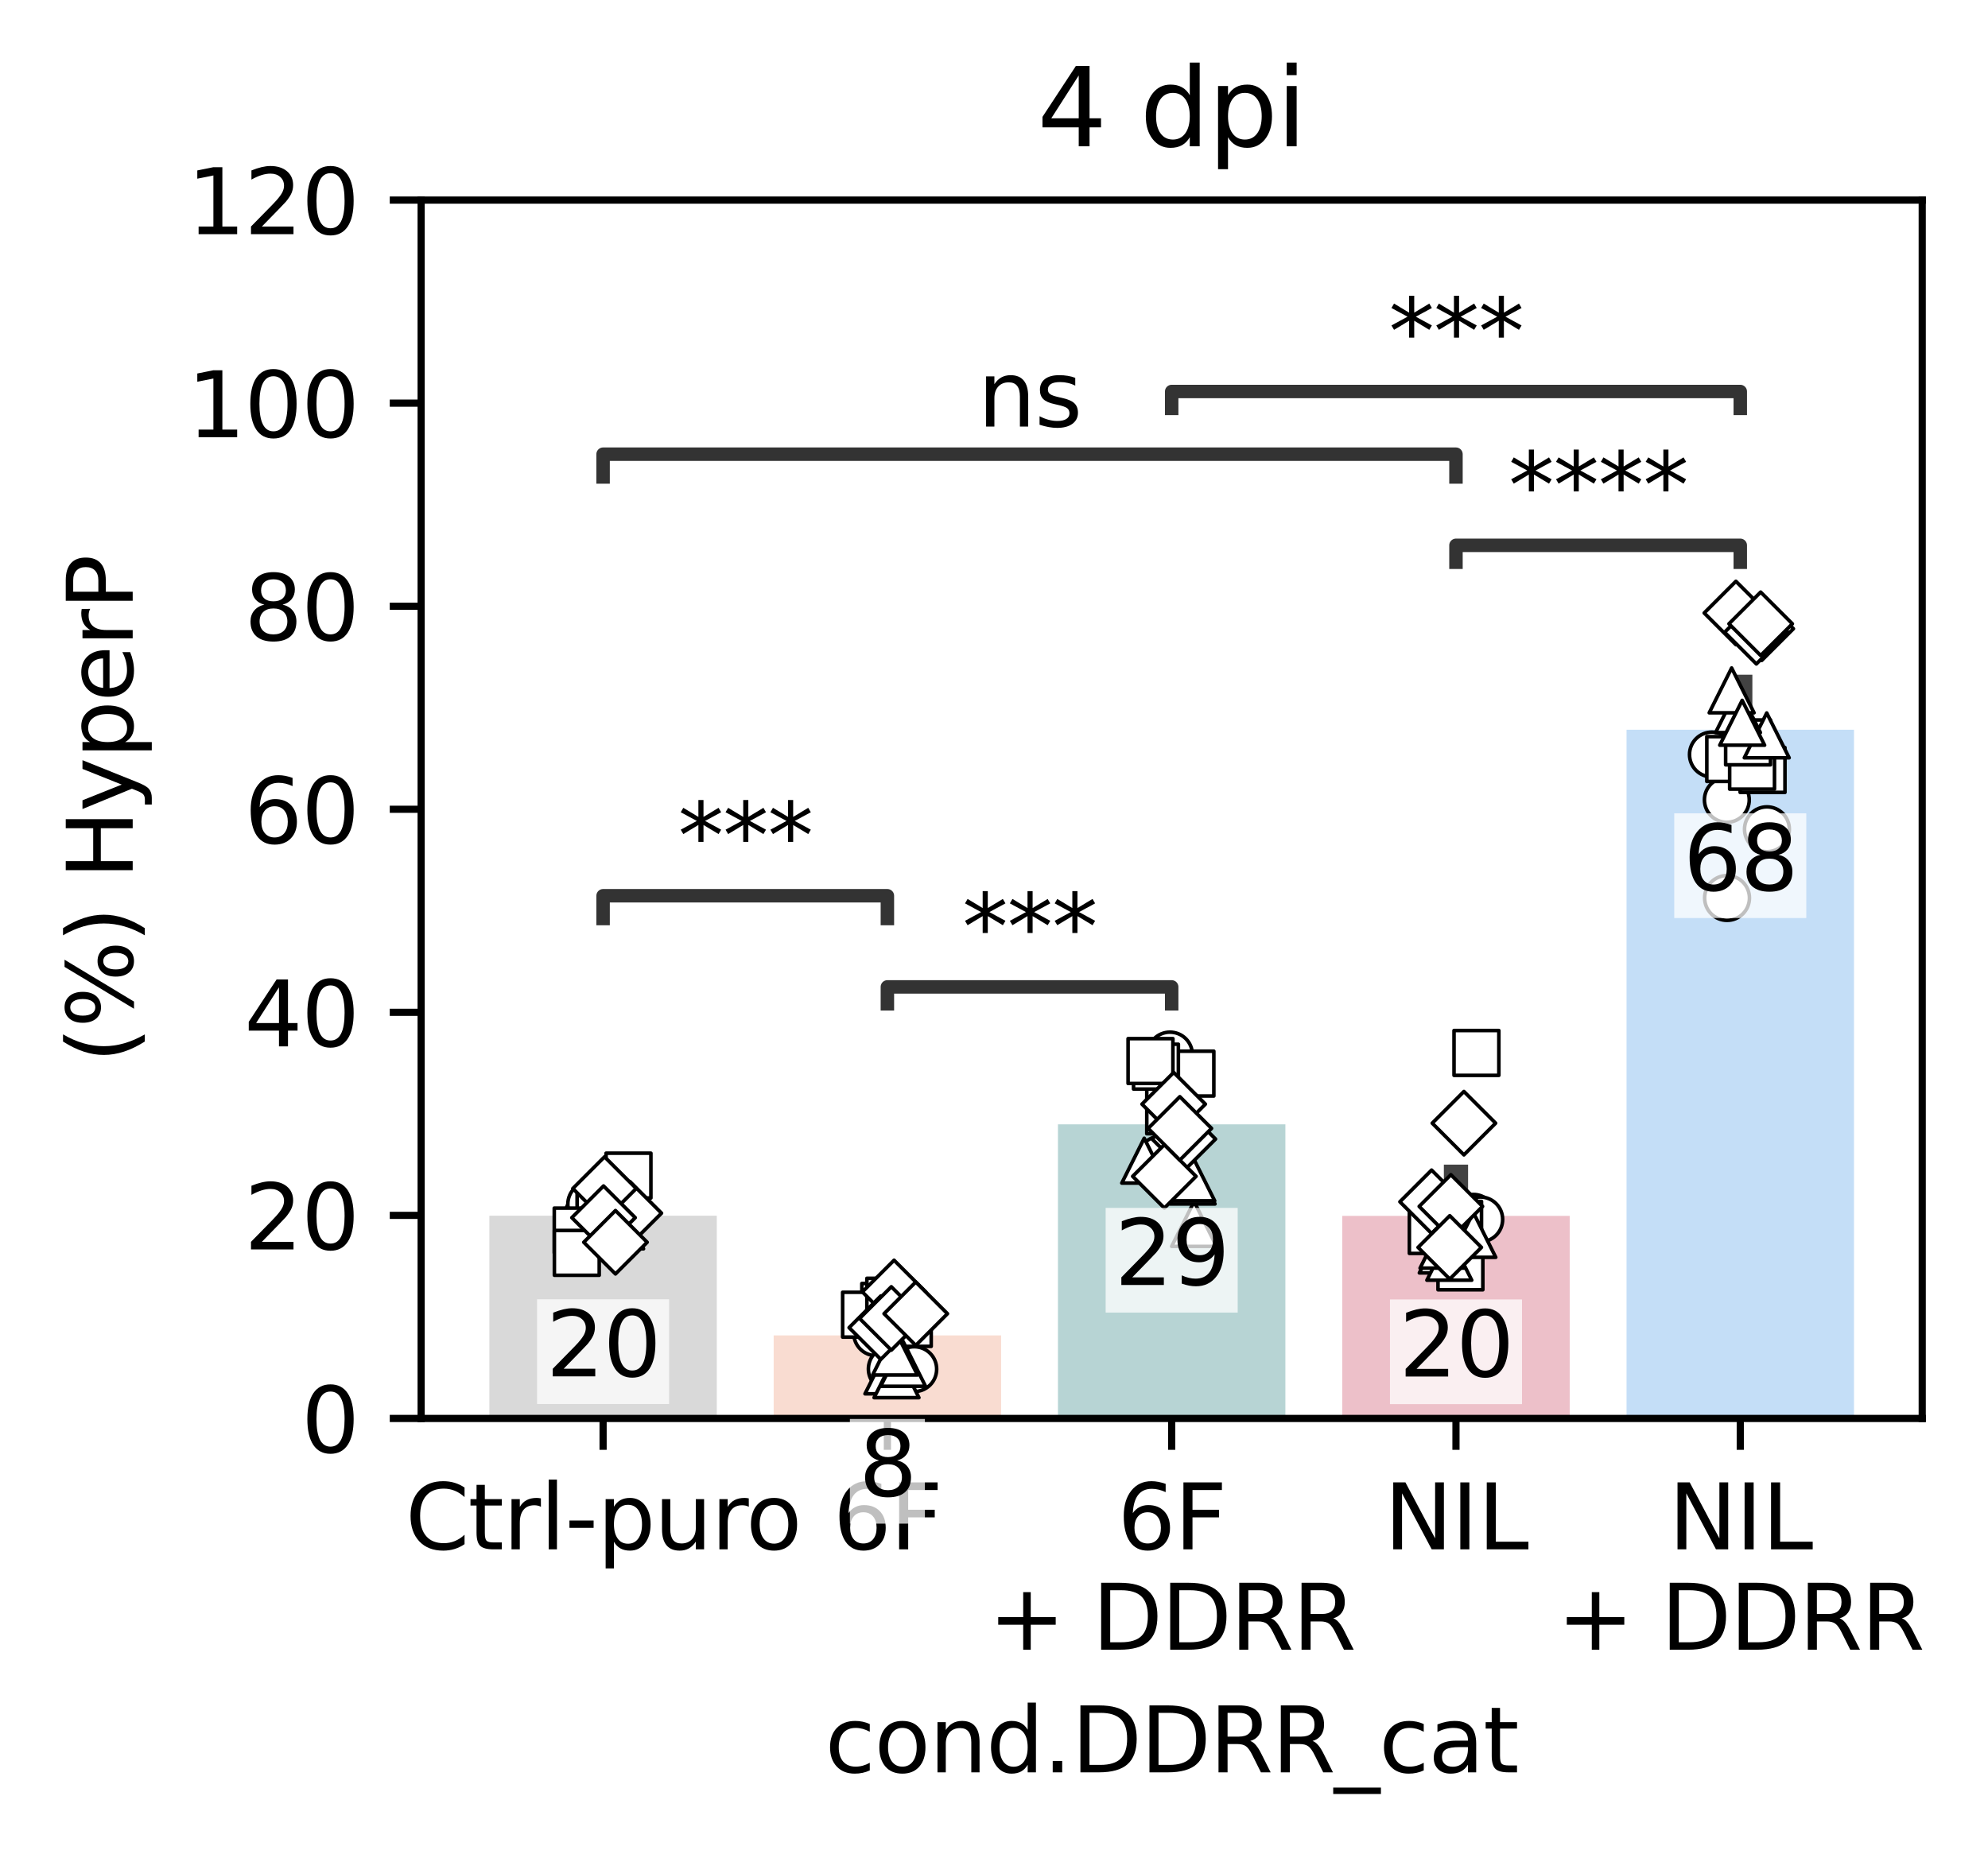 <?xml version="1.0" encoding="utf-8" standalone="no"?>
<!DOCTYPE svg PUBLIC "-//W3C//DTD SVG 1.1//EN"
  "http://www.w3.org/Graphics/SVG/1.1/DTD/svg11.dtd">
<svg xmlns:xlink="http://www.w3.org/1999/xlink" width="221.702pt" height="207.25pt" viewBox="0 0 221.702 207.25" xmlns="http://www.w3.org/2000/svg" version="1.1">
 <defs>
  <style type="text/css">*{stroke-linejoin: round; stroke-linecap: butt}</style>
 </defs>
 <g id="figure_1">
  <g id="patch_1">
   <path d="M 0 207.25 
L 221.702 207.25 
L 221.702 0 
L 0 0 
L 0 207.25 
z
" style="fill: none"/>
  </g>
  <g id="axes_1">
   <g id="patch_2">
    <path d="M 46.966 158.218 
L 214.366 158.218 
L 214.366 22.318 
L 46.966 22.318 
z
" style="fill: #ffffff"/>
   </g>
   <g id="patch_3">
    <path d="M 54.575 158.218 
L 79.938 158.218 
L 79.938 135.604 
L 54.575 135.604 
z
" clip-path="url(#p696ce27251)" style="fill: #808080; opacity: 0.3"/>
   </g>
   <g id="patch_4">
    <path d="M 86.279 158.218 
L 111.643 158.218 
L 111.643 148.953 
L 86.279 148.953 
z
" clip-path="url(#p696ce27251)" style="fill: #e98966; opacity: 0.3"/>
   </g>
   <g id="patch_5">
    <path d="M 117.984 158.218 
L 143.347 158.218 
L 143.347 125.41 
L 117.984 125.41 
z
" clip-path="url(#p696ce27251)" style="fill: #107070; opacity: 0.3"/>
   </g>
   <g id="patch_6">
    <path d="M 149.688 158.218 
L 175.052 158.218 
L 175.052 135.621 
L 149.688 135.621 
z
" clip-path="url(#p696ce27251)" style="fill: #c32d4b; opacity: 0.3"/>
   </g>
   <g id="patch_7">
    <path d="M 181.393 158.218 
L 206.757 158.218 
L 206.757 81.4 
L 181.393 81.4 
z
" clip-path="url(#p696ce27251)" style="fill: #3a90e3; opacity: 0.3"/>
   </g>
   <g id="matplotlib.axis_1">
    <g id="xtick_1">
     <g id="line2d_1">
      <defs>
       <path id="m5fccdc8f4f" d="M 0 0 
L 0 3.5 
" style="stroke: #000000; stroke-width: 0.8"/>
      </defs>
      <g>
       <use xlink:href="#m5fccdc8f4f" x="67.257" y="158.218" style="stroke: #000000; stroke-width: 0.8"/>
      </g>
     </g>
     <g id="text_1">
      <!-- Ctrl-puro -->
      <g transform="translate(45.211 172.817)scale(0.1 -0.1)">
       <defs>
        <path id="DejaVuSans-43" d="M 4122 4306 
L 4122 3641 
Q 3803 3938 3442 4084 
Q 3081 4231 2675 4231 
Q 1875 4231 1450 3742 
Q 1025 3253 1025 2328 
Q 1025 1406 1450 917 
Q 1875 428 2675 428 
Q 3081 428 3442 575 
Q 3803 722 4122 1019 
L 4122 359 
Q 3791 134 3420 21 
Q 3050 -91 2638 -91 
Q 1578 -91 968 557 
Q 359 1206 359 2328 
Q 359 3453 968 4101 
Q 1578 4750 2638 4750 
Q 3056 4750 3426 4639 
Q 3797 4528 4122 4306 
z
" transform="scale(0.016)"/>
        <path id="DejaVuSans-74" d="M 1172 4494 
L 1172 3500 
L 2356 3500 
L 2356 3053 
L 1172 3053 
L 1172 1153 
Q 1172 725 1289 603 
Q 1406 481 1766 481 
L 2356 481 
L 2356 0 
L 1766 0 
Q 1100 0 847 248 
Q 594 497 594 1153 
L 594 3053 
L 172 3053 
L 172 3500 
L 594 3500 
L 594 4494 
L 1172 4494 
z
" transform="scale(0.016)"/>
        <path id="DejaVuSans-72" d="M 2631 2963 
Q 2534 3019 2420 3045 
Q 2306 3072 2169 3072 
Q 1681 3072 1420 2755 
Q 1159 2438 1159 1844 
L 1159 0 
L 581 0 
L 581 3500 
L 1159 3500 
L 1159 2956 
Q 1341 3275 1631 3429 
Q 1922 3584 2338 3584 
Q 2397 3584 2469 3576 
Q 2541 3569 2628 3553 
L 2631 2963 
z
" transform="scale(0.016)"/>
        <path id="DejaVuSans-6c" d="M 603 4863 
L 1178 4863 
L 1178 0 
L 603 0 
L 603 4863 
z
" transform="scale(0.016)"/>
        <path id="DejaVuSans-2d" d="M 313 2009 
L 1997 2009 
L 1997 1497 
L 313 1497 
L 313 2009 
z
" transform="scale(0.016)"/>
        <path id="DejaVuSans-70" d="M 1159 525 
L 1159 -1331 
L 581 -1331 
L 581 3500 
L 1159 3500 
L 1159 2969 
Q 1341 3281 1617 3432 
Q 1894 3584 2278 3584 
Q 2916 3584 3314 3078 
Q 3713 2572 3713 1747 
Q 3713 922 3314 415 
Q 2916 -91 2278 -91 
Q 1894 -91 1617 61 
Q 1341 213 1159 525 
z
M 3116 1747 
Q 3116 2381 2855 2742 
Q 2594 3103 2138 3103 
Q 1681 3103 1420 2742 
Q 1159 2381 1159 1747 
Q 1159 1113 1420 752 
Q 1681 391 2138 391 
Q 2594 391 2855 752 
Q 3116 1113 3116 1747 
z
" transform="scale(0.016)"/>
        <path id="DejaVuSans-75" d="M 544 1381 
L 544 3500 
L 1119 3500 
L 1119 1403 
Q 1119 906 1312 657 
Q 1506 409 1894 409 
Q 2359 409 2629 706 
Q 2900 1003 2900 1516 
L 2900 3500 
L 3475 3500 
L 3475 0 
L 2900 0 
L 2900 538 
Q 2691 219 2414 64 
Q 2138 -91 1772 -91 
Q 1169 -91 856 284 
Q 544 659 544 1381 
z
M 1991 3584 
L 1991 3584 
z
" transform="scale(0.016)"/>
        <path id="DejaVuSans-6f" d="M 1959 3097 
Q 1497 3097 1228 2736 
Q 959 2375 959 1747 
Q 959 1119 1226 758 
Q 1494 397 1959 397 
Q 2419 397 2687 759 
Q 2956 1122 2956 1747 
Q 2956 2369 2687 2733 
Q 2419 3097 1959 3097 
z
M 1959 3584 
Q 2709 3584 3137 3096 
Q 3566 2609 3566 1747 
Q 3566 888 3137 398 
Q 2709 -91 1959 -91 
Q 1206 -91 779 398 
Q 353 888 353 1747 
Q 353 2609 779 3096 
Q 1206 3584 1959 3584 
z
" transform="scale(0.016)"/>
       </defs>
       <use xlink:href="#DejaVuSans-43"/>
       <use xlink:href="#DejaVuSans-74" x="69.824"/>
       <use xlink:href="#DejaVuSans-72" x="109.033"/>
       <use xlink:href="#DejaVuSans-6c" x="150.146"/>
       <use xlink:href="#DejaVuSans-2d" x="177.93"/>
       <use xlink:href="#DejaVuSans-70" x="214.014"/>
       <use xlink:href="#DejaVuSans-75" x="277.49"/>
       <use xlink:href="#DejaVuSans-72" x="340.869"/>
       <use xlink:href="#DejaVuSans-6f" x="379.732"/>
      </g>
     </g>
    </g>
    <g id="xtick_2">
     <g id="line2d_2">
      <g>
       <use xlink:href="#m5fccdc8f4f" x="98.961" y="158.218" style="stroke: #000000; stroke-width: 0.8"/>
      </g>
     </g>
     <g id="text_2">
      <!-- 6F -->
      <g transform="translate(92.904 172.817)scale(0.1 -0.1)">
       <defs>
        <path id="DejaVuSans-36" d="M 2113 2584 
Q 1688 2584 1439 2293 
Q 1191 2003 1191 1497 
Q 1191 994 1439 701 
Q 1688 409 2113 409 
Q 2538 409 2786 701 
Q 3034 994 3034 1497 
Q 3034 2003 2786 2293 
Q 2538 2584 2113 2584 
z
M 3366 4563 
L 3366 3988 
Q 3128 4100 2886 4159 
Q 2644 4219 2406 4219 
Q 1781 4219 1451 3797 
Q 1122 3375 1075 2522 
Q 1259 2794 1537 2939 
Q 1816 3084 2150 3084 
Q 2853 3084 3261 2657 
Q 3669 2231 3669 1497 
Q 3669 778 3244 343 
Q 2819 -91 2113 -91 
Q 1303 -91 875 529 
Q 447 1150 447 2328 
Q 447 3434 972 4092 
Q 1497 4750 2381 4750 
Q 2619 4750 2861 4703 
Q 3103 4656 3366 4563 
z
" transform="scale(0.016)"/>
        <path id="DejaVuSans-46" d="M 628 4666 
L 3309 4666 
L 3309 4134 
L 1259 4134 
L 1259 2759 
L 3109 2759 
L 3109 2228 
L 1259 2228 
L 1259 0 
L 628 0 
L 628 4666 
z
" transform="scale(0.016)"/>
       </defs>
       <use xlink:href="#DejaVuSans-36"/>
       <use xlink:href="#DejaVuSans-46" x="63.623"/>
      </g>
     </g>
    </g>
    <g id="xtick_3">
     <g id="line2d_3">
      <g>
       <use xlink:href="#m5fccdc8f4f" x="130.666" y="158.218" style="stroke: #000000; stroke-width: 0.8"/>
      </g>
     </g>
     <g id="text_3">
      <!-- 6F -->
      <g transform="translate(124.609 172.817)scale(0.1 -0.1)">
       <use xlink:href="#DejaVuSans-36"/>
       <use xlink:href="#DejaVuSans-46" x="63.623"/>
      </g>
      <!-- + DDRR -->
      <g transform="translate(110.238 184.014)scale(0.1 -0.1)">
       <defs>
        <path id="DejaVuSans-2b" d="M 2944 4013 
L 2944 2272 
L 4684 2272 
L 4684 1741 
L 2944 1741 
L 2944 0 
L 2419 0 
L 2419 1741 
L 678 1741 
L 678 2272 
L 2419 2272 
L 2419 4013 
L 2944 4013 
z
" transform="scale(0.016)"/>
        <path id="DejaVuSans-20" transform="scale(0.016)"/>
        <path id="DejaVuSans-44" d="M 1259 4147 
L 1259 519 
L 2022 519 
Q 2988 519 3436 956 
Q 3884 1394 3884 2338 
Q 3884 3275 3436 3711 
Q 2988 4147 2022 4147 
L 1259 4147 
z
M 628 4666 
L 1925 4666 
Q 3281 4666 3915 4102 
Q 4550 3538 4550 2338 
Q 4550 1131 3912 565 
Q 3275 0 1925 0 
L 628 0 
L 628 4666 
z
" transform="scale(0.016)"/>
        <path id="DejaVuSans-52" d="M 2841 2188 
Q 3044 2119 3236 1894 
Q 3428 1669 3622 1275 
L 4263 0 
L 3584 0 
L 2988 1197 
Q 2756 1666 2539 1819 
Q 2322 1972 1947 1972 
L 1259 1972 
L 1259 0 
L 628 0 
L 628 4666 
L 2053 4666 
Q 2853 4666 3247 4331 
Q 3641 3997 3641 3322 
Q 3641 2881 3436 2590 
Q 3231 2300 2841 2188 
z
M 1259 4147 
L 1259 2491 
L 2053 2491 
Q 2509 2491 2742 2702 
Q 2975 2913 2975 3322 
Q 2975 3731 2742 3939 
Q 2509 4147 2053 4147 
L 1259 4147 
z
" transform="scale(0.016)"/>
       </defs>
       <use xlink:href="#DejaVuSans-2b"/>
       <use xlink:href="#DejaVuSans-20" x="83.789"/>
       <use xlink:href="#DejaVuSans-44" x="115.576"/>
       <use xlink:href="#DejaVuSans-44" x="192.578"/>
       <use xlink:href="#DejaVuSans-52" x="269.58"/>
       <use xlink:href="#DejaVuSans-52" x="339.062"/>
      </g>
     </g>
    </g>
    <g id="xtick_4">
     <g id="line2d_4">
      <g>
       <use xlink:href="#m5fccdc8f4f" x="162.37" y="158.218" style="stroke: #000000; stroke-width: 0.8"/>
      </g>
     </g>
     <g id="text_4">
      <!-- NIL -->
      <g transform="translate(154.369 172.817)scale(0.1 -0.1)">
       <defs>
        <path id="DejaVuSans-4e" d="M 628 4666 
L 1478 4666 
L 3547 763 
L 3547 4666 
L 4159 4666 
L 4159 0 
L 3309 0 
L 1241 3903 
L 1241 0 
L 628 0 
L 628 4666 
z
" transform="scale(0.016)"/>
        <path id="DejaVuSans-49" d="M 628 4666 
L 1259 4666 
L 1259 0 
L 628 0 
L 628 4666 
z
" transform="scale(0.016)"/>
        <path id="DejaVuSans-4c" d="M 628 4666 
L 1259 4666 
L 1259 531 
L 3531 531 
L 3531 0 
L 628 0 
L 628 4666 
z
" transform="scale(0.016)"/>
       </defs>
       <use xlink:href="#DejaVuSans-4e"/>
       <use xlink:href="#DejaVuSans-49" x="74.805"/>
       <use xlink:href="#DejaVuSans-4c" x="104.297"/>
      </g>
     </g>
    </g>
    <g id="xtick_5">
     <g id="line2d_5">
      <g>
       <use xlink:href="#m5fccdc8f4f" x="194.075" y="158.218" style="stroke: #000000; stroke-width: 0.8"/>
      </g>
     </g>
     <g id="text_5">
      <!-- NIL -->
      <g transform="translate(186.073 172.817)scale(0.1 -0.1)">
       <use xlink:href="#DejaVuSans-4e"/>
       <use xlink:href="#DejaVuSans-49" x="74.805"/>
       <use xlink:href="#DejaVuSans-4c" x="104.297"/>
      </g>
      <!-- + DDRR -->
      <g transform="translate(173.647 184.014)scale(0.1 -0.1)">
       <use xlink:href="#DejaVuSans-2b"/>
       <use xlink:href="#DejaVuSans-20" x="83.789"/>
       <use xlink:href="#DejaVuSans-44" x="115.576"/>
       <use xlink:href="#DejaVuSans-44" x="192.578"/>
       <use xlink:href="#DejaVuSans-52" x="269.58"/>
       <use xlink:href="#DejaVuSans-52" x="339.062"/>
      </g>
     </g>
    </g>
    <g id="text_6">
     <!-- cond.DDRR_cat -->
     <g transform="translate(92.003 197.692)scale(0.1 -0.1)">
      <defs>
       <path id="DejaVuSans-63" d="M 3122 3366 
L 3122 2828 
Q 2878 2963 2633 3030 
Q 2388 3097 2138 3097 
Q 1578 3097 1268 2742 
Q 959 2388 959 1747 
Q 959 1106 1268 751 
Q 1578 397 2138 397 
Q 2388 397 2633 464 
Q 2878 531 3122 666 
L 3122 134 
Q 2881 22 2623 -34 
Q 2366 -91 2075 -91 
Q 1284 -91 818 406 
Q 353 903 353 1747 
Q 353 2603 823 3093 
Q 1294 3584 2113 3584 
Q 2378 3584 2631 3529 
Q 2884 3475 3122 3366 
z
" transform="scale(0.016)"/>
       <path id="DejaVuSans-6e" d="M 3513 2113 
L 3513 0 
L 2938 0 
L 2938 2094 
Q 2938 2591 2744 2837 
Q 2550 3084 2163 3084 
Q 1697 3084 1428 2787 
Q 1159 2491 1159 1978 
L 1159 0 
L 581 0 
L 581 3500 
L 1159 3500 
L 1159 2956 
Q 1366 3272 1645 3428 
Q 1925 3584 2291 3584 
Q 2894 3584 3203 3211 
Q 3513 2838 3513 2113 
z
" transform="scale(0.016)"/>
       <path id="DejaVuSans-64" d="M 2906 2969 
L 2906 4863 
L 3481 4863 
L 3481 0 
L 2906 0 
L 2906 525 
Q 2725 213 2448 61 
Q 2172 -91 1784 -91 
Q 1150 -91 751 415 
Q 353 922 353 1747 
Q 353 2572 751 3078 
Q 1150 3584 1784 3584 
Q 2172 3584 2448 3432 
Q 2725 3281 2906 2969 
z
M 947 1747 
Q 947 1113 1208 752 
Q 1469 391 1925 391 
Q 2381 391 2643 752 
Q 2906 1113 2906 1747 
Q 2906 2381 2643 2742 
Q 2381 3103 1925 3103 
Q 1469 3103 1208 2742 
Q 947 2381 947 1747 
z
" transform="scale(0.016)"/>
       <path id="DejaVuSans-2e" d="M 684 794 
L 1344 794 
L 1344 0 
L 684 0 
L 684 794 
z
" transform="scale(0.016)"/>
       <path id="DejaVuSans-5f" d="M 3263 -1063 
L 3263 -1509 
L -63 -1509 
L -63 -1063 
L 3263 -1063 
z
" transform="scale(0.016)"/>
       <path id="DejaVuSans-61" d="M 2194 1759 
Q 1497 1759 1228 1600 
Q 959 1441 959 1056 
Q 959 750 1161 570 
Q 1363 391 1709 391 
Q 2188 391 2477 730 
Q 2766 1069 2766 1631 
L 2766 1759 
L 2194 1759 
z
M 3341 1997 
L 3341 0 
L 2766 0 
L 2766 531 
Q 2569 213 2275 61 
Q 1981 -91 1556 -91 
Q 1019 -91 701 211 
Q 384 513 384 1019 
Q 384 1609 779 1909 
Q 1175 2209 1959 2209 
L 2766 2209 
L 2766 2266 
Q 2766 2663 2505 2880 
Q 2244 3097 1772 3097 
Q 1472 3097 1187 3025 
Q 903 2953 641 2809 
L 641 3341 
Q 956 3463 1253 3523 
Q 1550 3584 1831 3584 
Q 2591 3584 2966 3190 
Q 3341 2797 3341 1997 
z
" transform="scale(0.016)"/>
      </defs>
      <use xlink:href="#DejaVuSans-63"/>
      <use xlink:href="#DejaVuSans-6f" x="54.98"/>
      <use xlink:href="#DejaVuSans-6e" x="116.162"/>
      <use xlink:href="#DejaVuSans-64" x="179.541"/>
      <use xlink:href="#DejaVuSans-2e" x="243.018"/>
      <use xlink:href="#DejaVuSans-44" x="274.805"/>
      <use xlink:href="#DejaVuSans-44" x="351.807"/>
      <use xlink:href="#DejaVuSans-52" x="428.809"/>
      <use xlink:href="#DejaVuSans-52" x="498.291"/>
      <use xlink:href="#DejaVuSans-5f" x="567.773"/>
      <use xlink:href="#DejaVuSans-63" x="617.773"/>
      <use xlink:href="#DejaVuSans-61" x="672.754"/>
      <use xlink:href="#DejaVuSans-74" x="734.033"/>
     </g>
    </g>
   </g>
   <g id="matplotlib.axis_2">
    <g id="ytick_1">
     <g id="line2d_6">
      <defs>
       <path id="m3172e1e503" d="M 0 0 
L -3.5 0 
" style="stroke: #000000; stroke-width: 0.8"/>
      </defs>
      <g>
       <use xlink:href="#m3172e1e503" x="46.966" y="158.218" style="stroke: #000000; stroke-width: 0.8"/>
      </g>
     </g>
     <g id="text_7">
      <!-- 0 -->
      <g transform="translate(33.603 162.017)scale(0.1 -0.1)">
       <defs>
        <path id="DejaVuSans-30" d="M 2034 4250 
Q 1547 4250 1301 3770 
Q 1056 3291 1056 2328 
Q 1056 1369 1301 889 
Q 1547 409 2034 409 
Q 2525 409 2770 889 
Q 3016 1369 3016 2328 
Q 3016 3291 2770 3770 
Q 2525 4250 2034 4250 
z
M 2034 4750 
Q 2819 4750 3233 4129 
Q 3647 3509 3647 2328 
Q 3647 1150 3233 529 
Q 2819 -91 2034 -91 
Q 1250 -91 836 529 
Q 422 1150 422 2328 
Q 422 3509 836 4129 
Q 1250 4750 2034 4750 
z
" transform="scale(0.016)"/>
       </defs>
       <use xlink:href="#DejaVuSans-30"/>
      </g>
     </g>
    </g>
    <g id="ytick_2">
     <g id="line2d_7">
      <g>
       <use xlink:href="#m3172e1e503" x="46.966" y="135.568" style="stroke: #000000; stroke-width: 0.8"/>
      </g>
     </g>
     <g id="text_8">
      <!-- 20 -->
      <g transform="translate(27.241 139.367)scale(0.1 -0.1)">
       <defs>
        <path id="DejaVuSans-32" d="M 1228 531 
L 3431 531 
L 3431 0 
L 469 0 
L 469 531 
Q 828 903 1448 1529 
Q 2069 2156 2228 2338 
Q 2531 2678 2651 2914 
Q 2772 3150 2772 3378 
Q 2772 3750 2511 3984 
Q 2250 4219 1831 4219 
Q 1534 4219 1204 4116 
Q 875 4013 500 3803 
L 500 4441 
Q 881 4594 1212 4672 
Q 1544 4750 1819 4750 
Q 2544 4750 2975 4387 
Q 3406 4025 3406 3419 
Q 3406 3131 3298 2873 
Q 3191 2616 2906 2266 
Q 2828 2175 2409 1742 
Q 1991 1309 1228 531 
z
" transform="scale(0.016)"/>
       </defs>
       <use xlink:href="#DejaVuSans-32"/>
       <use xlink:href="#DejaVuSans-30" x="63.623"/>
      </g>
     </g>
    </g>
    <g id="ytick_3">
     <g id="line2d_8">
      <g>
       <use xlink:href="#m3172e1e503" x="46.966" y="112.918" style="stroke: #000000; stroke-width: 0.8"/>
      </g>
     </g>
     <g id="text_9">
      <!-- 40 -->
      <g transform="translate(27.241 116.717)scale(0.1 -0.1)">
       <defs>
        <path id="DejaVuSans-34" d="M 2419 4116 
L 825 1625 
L 2419 1625 
L 2419 4116 
z
M 2253 4666 
L 3047 4666 
L 3047 1625 
L 3713 1625 
L 3713 1100 
L 3047 1100 
L 3047 0 
L 2419 0 
L 2419 1100 
L 313 1100 
L 313 1709 
L 2253 4666 
z
" transform="scale(0.016)"/>
       </defs>
       <use xlink:href="#DejaVuSans-34"/>
       <use xlink:href="#DejaVuSans-30" x="63.623"/>
      </g>
     </g>
    </g>
    <g id="ytick_4">
     <g id="line2d_9">
      <g>
       <use xlink:href="#m3172e1e503" x="46.966" y="90.268" style="stroke: #000000; stroke-width: 0.8"/>
      </g>
     </g>
     <g id="text_10">
      <!-- 60 -->
      <g transform="translate(27.241 94.067)scale(0.1 -0.1)">
       <use xlink:href="#DejaVuSans-36"/>
       <use xlink:href="#DejaVuSans-30" x="63.623"/>
      </g>
     </g>
    </g>
    <g id="ytick_5">
     <g id="line2d_10">
      <g>
       <use xlink:href="#m3172e1e503" x="46.966" y="67.618" style="stroke: #000000; stroke-width: 0.8"/>
      </g>
     </g>
     <g id="text_11">
      <!-- 80 -->
      <g transform="translate(27.241 71.417)scale(0.1 -0.1)">
       <defs>
        <path id="DejaVuSans-38" d="M 2034 2216 
Q 1584 2216 1326 1975 
Q 1069 1734 1069 1313 
Q 1069 891 1326 650 
Q 1584 409 2034 409 
Q 2484 409 2743 651 
Q 3003 894 3003 1313 
Q 3003 1734 2745 1975 
Q 2488 2216 2034 2216 
z
M 1403 2484 
Q 997 2584 770 2862 
Q 544 3141 544 3541 
Q 544 4100 942 4425 
Q 1341 4750 2034 4750 
Q 2731 4750 3128 4425 
Q 3525 4100 3525 3541 
Q 3525 3141 3298 2862 
Q 3072 2584 2669 2484 
Q 3125 2378 3379 2068 
Q 3634 1759 3634 1313 
Q 3634 634 3220 271 
Q 2806 -91 2034 -91 
Q 1263 -91 848 271 
Q 434 634 434 1313 
Q 434 1759 690 2068 
Q 947 2378 1403 2484 
z
M 1172 3481 
Q 1172 3119 1398 2916 
Q 1625 2713 2034 2713 
Q 2441 2713 2670 2916 
Q 2900 3119 2900 3481 
Q 2900 3844 2670 4047 
Q 2441 4250 2034 4250 
Q 1625 4250 1398 4047 
Q 1172 3844 1172 3481 
z
" transform="scale(0.016)"/>
       </defs>
       <use xlink:href="#DejaVuSans-38"/>
       <use xlink:href="#DejaVuSans-30" x="63.623"/>
      </g>
     </g>
    </g>
    <g id="ytick_6">
     <g id="line2d_11">
      <g>
       <use xlink:href="#m3172e1e503" x="46.966" y="44.968" style="stroke: #000000; stroke-width: 0.8"/>
      </g>
     </g>
     <g id="text_12">
      <!-- 100 -->
      <g transform="translate(20.878 48.767)scale(0.1 -0.1)">
       <defs>
        <path id="DejaVuSans-31" d="M 794 531 
L 1825 531 
L 1825 4091 
L 703 3866 
L 703 4441 
L 1819 4666 
L 2450 4666 
L 2450 531 
L 3481 531 
L 3481 0 
L 794 0 
L 794 531 
z
" transform="scale(0.016)"/>
       </defs>
       <use xlink:href="#DejaVuSans-31"/>
       <use xlink:href="#DejaVuSans-30" x="63.623"/>
       <use xlink:href="#DejaVuSans-30" x="127.246"/>
      </g>
     </g>
    </g>
    <g id="ytick_7">
     <g id="line2d_12">
      <g>
       <use xlink:href="#m3172e1e503" x="46.966" y="22.318" style="stroke: #000000; stroke-width: 0.8"/>
      </g>
     </g>
     <g id="text_13">
      <!-- 120 -->
      <g transform="translate(20.878 26.117)scale(0.1 -0.1)">
       <use xlink:href="#DejaVuSans-31"/>
       <use xlink:href="#DejaVuSans-32" x="63.623"/>
       <use xlink:href="#DejaVuSans-30" x="127.246"/>
      </g>
     </g>
    </g>
    <g id="text_14">
     <!-- (%) HyperP -->
     <g transform="translate(14.798 118.55)rotate(-90)scale(0.1 -0.1)">
      <defs>
       <path id="DejaVuSans-28" d="M 1984 4856 
Q 1566 4138 1362 3434 
Q 1159 2731 1159 2009 
Q 1159 1288 1364 580 
Q 1569 -128 1984 -844 
L 1484 -844 
Q 1016 -109 783 600 
Q 550 1309 550 2009 
Q 550 2706 781 3412 
Q 1013 4119 1484 4856 
L 1984 4856 
z
" transform="scale(0.016)"/>
       <path id="DejaVuSans-25" d="M 4653 2053 
Q 4381 2053 4226 1822 
Q 4072 1591 4072 1178 
Q 4072 772 4226 539 
Q 4381 306 4653 306 
Q 4919 306 5073 539 
Q 5228 772 5228 1178 
Q 5228 1588 5073 1820 
Q 4919 2053 4653 2053 
z
M 4653 2450 
Q 5147 2450 5437 2106 
Q 5728 1763 5728 1178 
Q 5728 594 5436 251 
Q 5144 -91 4653 -91 
Q 4153 -91 3862 251 
Q 3572 594 3572 1178 
Q 3572 1766 3864 2108 
Q 4156 2450 4653 2450 
z
M 1428 4353 
Q 1159 4353 1004 4120 
Q 850 3888 850 3481 
Q 850 3069 1003 2837 
Q 1156 2606 1428 2606 
Q 1700 2606 1854 2837 
Q 2009 3069 2009 3481 
Q 2009 3884 1853 4118 
Q 1697 4353 1428 4353 
z
M 4250 4750 
L 4750 4750 
L 1831 -91 
L 1331 -91 
L 4250 4750 
z
M 1428 4750 
Q 1922 4750 2215 4408 
Q 2509 4066 2509 3481 
Q 2509 2891 2217 2550 
Q 1925 2209 1428 2209 
Q 931 2209 642 2551 
Q 353 2894 353 3481 
Q 353 4063 643 4406 
Q 934 4750 1428 4750 
z
" transform="scale(0.016)"/>
       <path id="DejaVuSans-29" d="M 513 4856 
L 1013 4856 
Q 1481 4119 1714 3412 
Q 1947 2706 1947 2009 
Q 1947 1309 1714 600 
Q 1481 -109 1013 -844 
L 513 -844 
Q 928 -128 1133 580 
Q 1338 1288 1338 2009 
Q 1338 2731 1133 3434 
Q 928 4138 513 4856 
z
" transform="scale(0.016)"/>
       <path id="DejaVuSans-48" d="M 628 4666 
L 1259 4666 
L 1259 2753 
L 3553 2753 
L 3553 4666 
L 4184 4666 
L 4184 0 
L 3553 0 
L 3553 2222 
L 1259 2222 
L 1259 0 
L 628 0 
L 628 4666 
z
" transform="scale(0.016)"/>
       <path id="DejaVuSans-79" d="M 2059 -325 
Q 1816 -950 1584 -1140 
Q 1353 -1331 966 -1331 
L 506 -1331 
L 506 -850 
L 844 -850 
Q 1081 -850 1212 -737 
Q 1344 -625 1503 -206 
L 1606 56 
L 191 3500 
L 800 3500 
L 1894 763 
L 2988 3500 
L 3597 3500 
L 2059 -325 
z
" transform="scale(0.016)"/>
       <path id="DejaVuSans-65" d="M 3597 1894 
L 3597 1613 
L 953 1613 
Q 991 1019 1311 708 
Q 1631 397 2203 397 
Q 2534 397 2845 478 
Q 3156 559 3463 722 
L 3463 178 
Q 3153 47 2828 -22 
Q 2503 -91 2169 -91 
Q 1331 -91 842 396 
Q 353 884 353 1716 
Q 353 2575 817 3079 
Q 1281 3584 2069 3584 
Q 2775 3584 3186 3129 
Q 3597 2675 3597 1894 
z
M 3022 2063 
Q 3016 2534 2758 2815 
Q 2500 3097 2075 3097 
Q 1594 3097 1305 2825 
Q 1016 2553 972 2059 
L 3022 2063 
z
" transform="scale(0.016)"/>
       <path id="DejaVuSans-50" d="M 1259 4147 
L 1259 2394 
L 2053 2394 
Q 2494 2394 2734 2622 
Q 2975 2850 2975 3272 
Q 2975 3691 2734 3919 
Q 2494 4147 2053 4147 
L 1259 4147 
z
M 628 4666 
L 2053 4666 
Q 2838 4666 3239 4311 
Q 3641 3956 3641 3272 
Q 3641 2581 3239 2228 
Q 2838 1875 2053 1875 
L 1259 1875 
L 1259 0 
L 628 0 
L 628 4666 
z
" transform="scale(0.016)"/>
      </defs>
      <use xlink:href="#DejaVuSans-28"/>
      <use xlink:href="#DejaVuSans-25" x="39.014"/>
      <use xlink:href="#DejaVuSans-29" x="134.033"/>
      <use xlink:href="#DejaVuSans-20" x="173.047"/>
      <use xlink:href="#DejaVuSans-48" x="204.834"/>
      <use xlink:href="#DejaVuSans-79" x="280.029"/>
      <use xlink:href="#DejaVuSans-70" x="339.209"/>
      <use xlink:href="#DejaVuSans-65" x="402.686"/>
      <use xlink:href="#DejaVuSans-72" x="464.209"/>
      <use xlink:href="#DejaVuSans-50" x="505.322"/>
     </g>
    </g>
   </g>
   <g id="line2d_13">
    <path d="M 67.257 137.067 
L 67.257 134.259 
" clip-path="url(#p696ce27251)" style="fill: none; stroke: #424242; stroke-width: 2.7; stroke-linecap: square"/>
   </g>
   <g id="line2d_14">
    <path d="M 98.961 151.006 
L 98.961 146.903 
" clip-path="url(#p696ce27251)" style="fill: none; stroke: #424242; stroke-width: 2.7; stroke-linecap: square"/>
   </g>
   <g id="line2d_15">
    <path d="M 130.666 128.575 
L 130.666 122.621 
" clip-path="url(#p696ce27251)" style="fill: none; stroke: #424242; stroke-width: 2.7; stroke-linecap: square"/>
   </g>
   <g id="line2d_16">
    <path d="M 162.37 138.726 
L 162.37 131.256 
" clip-path="url(#p696ce27251)" style="fill: none; stroke: #424242; stroke-width: 2.7; stroke-linecap: square"/>
   </g>
   <g id="line2d_17">
    <path d="M 194.075 86.459 
L 194.075 76.611 
" clip-path="url(#p696ce27251)" style="fill: none; stroke: #424242; stroke-width: 2.7; stroke-linecap: square"/>
   </g>
   <g id="line2d_18">
    <path d="M 162.37 62.714 
L 162.37 60.827 
L 194.075 60.827 
L 194.075 62.714 
" clip-path="url(#p696ce27251)" style="fill: none; stroke: #333333; stroke-width: 1.5; stroke-linecap: square"/>
   </g>
   <g id="line2d_19">
    <path d="M 98.961 111.967 
L 98.961 110.081 
L 130.666 110.081 
L 130.666 111.967 
" clip-path="url(#p696ce27251)" style="fill: none; stroke: #333333; stroke-width: 1.5; stroke-linecap: square"/>
   </g>
   <g id="line2d_20">
    <path d="M 130.666 45.556 
L 130.666 43.669 
L 194.075 43.669 
L 194.075 45.556 
" clip-path="url(#p696ce27251)" style="fill: none; stroke: #333333; stroke-width: 1.5; stroke-linecap: square"/>
   </g>
   <g id="line2d_21">
    <path d="M 67.257 102.456 
L 67.257 99.915 
L 98.961 99.915 
L 98.961 102.456 
" clip-path="url(#p696ce27251)" style="fill: none; stroke: #333333; stroke-width: 1.5; stroke-linecap: square"/>
   </g>
   <g id="line2d_22">
    <path d="M 67.257 53.203 
L 67.257 50.662 
L 162.37 50.662 
L 162.37 53.203 
" clip-path="url(#p696ce27251)" style="fill: none; stroke: #333333; stroke-width: 1.5; stroke-linecap: square"/>
   </g>
   <g id="patch_8">
    <path d="M 46.966 158.218 
L 46.966 22.318 
" style="fill: none; stroke: #000000; stroke-width: 0.8; stroke-linejoin: miter; stroke-linecap: square"/>
   </g>
   <g id="patch_9">
    <path d="M 214.366 158.218 
L 214.366 22.318 
" style="fill: none; stroke: #000000; stroke-width: 0.8; stroke-linejoin: miter; stroke-linecap: square"/>
   </g>
   <g id="patch_10">
    <path d="M 46.966 158.218 
L 214.366 158.218 
" style="fill: none; stroke: #000000; stroke-width: 0.8; stroke-linejoin: miter; stroke-linecap: square"/>
   </g>
   <g id="patch_11">
    <path d="M 46.966 22.318 
L 214.366 22.318 
" style="fill: none; stroke: #000000; stroke-width: 0.8; stroke-linejoin: miter; stroke-linecap: square"/>
   </g>
   <g id="PathCollection_1">
    <defs>
     <path id="C0_0_d4ae729eef" d="M 0 2.5 
C 0.663 2.5 1.299 2.237 1.768 1.768 
C 2.237 1.299 2.5 0.663 2.5 -0 
C 2.5 -0.663 2.237 -1.299 1.768 -1.768 
C 1.299 -2.237 0.663 -2.5 0 -2.5 
C -0.663 -2.5 -1.299 -2.237 -1.768 -1.768 
C -2.237 -1.299 -2.5 -0.663 -2.5 0 
C -2.5 0.663 -2.237 1.299 -1.768 1.768 
C -1.299 2.237 -0.663 2.5 0 2.5 
z
"/>
    </defs>
    <g clip-path="url(#p696ce27251)">
     <use xlink:href="#C0_0_d4ae729eef" x="66.498" y="137.43" style="fill: #ffffff; stroke: #000000; stroke-width: 0.4"/>
    </g>
    <g clip-path="url(#p696ce27251)">
     <use xlink:href="#C0_0_d4ae729eef" x="68.198" y="134.681" style="fill: #ffffff; stroke: #000000; stroke-width: 0.4"/>
    </g>
    <g clip-path="url(#p696ce27251)">
     <use xlink:href="#C0_0_d4ae729eef" x="65.534" y="135.525" style="fill: #ffffff; stroke: #000000; stroke-width: 0.4"/>
    </g>
    <g clip-path="url(#p696ce27251)">
     <use xlink:href="#C0_0_d4ae729eef" x="65.826" y="134.309" style="fill: #ffffff; stroke: #000000; stroke-width: 0.4"/>
    </g>
   </g>
   <g id="PathCollection_2">
    <defs>
     <path id="C1_0_0affa47d34" d="M 0 2.5 
C 0.663 2.5 1.299 2.237 1.768 1.768 
C 2.237 1.299 2.5 0.663 2.5 -0 
C 2.5 -0.663 2.237 -1.299 1.768 -1.768 
C 1.299 -2.237 0.663 -2.5 0 -2.5 
C -0.663 -2.5 -1.299 -2.237 -1.768 -1.768 
C -2.237 -1.299 -2.5 -0.663 -2.5 0 
C -2.5 0.663 -2.237 1.299 -1.768 1.768 
C -1.299 2.237 -0.663 2.5 0 2.5 
z
"/>
    </defs>
    <g clip-path="url(#p696ce27251)">
     <use xlink:href="#C1_0_0affa47d34" x="101.957" y="152.719" style="fill: #ffffff; stroke: #000000; stroke-width: 0.4"/>
    </g>
    <g clip-path="url(#p696ce27251)">
     <use xlink:href="#C1_0_0affa47d34" x="97.711" y="148.717" style="fill: #ffffff; stroke: #000000; stroke-width: 0.4"/>
    </g>
    <g clip-path="url(#p696ce27251)">
     <use xlink:href="#C1_0_0affa47d34" x="99.261" y="148.876" style="fill: #ffffff; stroke: #000000; stroke-width: 0.4"/>
    </g>
    <g clip-path="url(#p696ce27251)">
     <use xlink:href="#C1_0_0affa47d34" x="99.343" y="152.703" style="fill: #ffffff; stroke: #000000; stroke-width: 0.4"/>
    </g>
   </g>
   <g id="PathCollection_3">
    <defs>
     <path id="C2_0_5cd8901db2" d="M 0 2.5 
C 0.663 2.5 1.299 2.237 1.768 1.768 
C 2.237 1.299 2.5 0.663 2.5 -0 
C 2.5 -0.663 2.237 -1.299 1.768 -1.768 
C 1.299 -2.237 0.663 -2.5 0 -2.5 
C -0.663 -2.5 -1.299 -2.237 -1.768 -1.768 
C -2.237 -1.299 -2.5 -0.663 -2.5 0 
C -2.5 0.663 -2.237 1.299 -1.768 1.768 
C -1.299 2.237 -0.663 2.5 0 2.5 
z
"/>
    </defs>
    <g clip-path="url(#p696ce27251)">
     <use xlink:href="#C2_0_5cd8901db2" x="130.474" y="117.628" style="fill: #ffffff; stroke: #000000; stroke-width: 0.4"/>
    </g>
    <g clip-path="url(#p696ce27251)">
     <use xlink:href="#C2_0_5cd8901db2" x="128.842" y="118.513" style="fill: #ffffff; stroke: #000000; stroke-width: 0.4"/>
    </g>
    <g clip-path="url(#p696ce27251)">
     <use xlink:href="#C2_0_5cd8901db2" x="130.588" y="123.629" style="fill: #ffffff; stroke: #000000; stroke-width: 0.4"/>
    </g>
    <g clip-path="url(#p696ce27251)">
     <use xlink:href="#C2_0_5cd8901db2" x="129.435" y="129.231" style="fill: #ffffff; stroke: #000000; stroke-width: 0.4"/>
    </g>
   </g>
   <g id="PathCollection_4">
    <defs>
     <path id="C3_0_077465cdec" d="M 0 2.5 
C 0.663 2.5 1.299 2.237 1.768 1.768 
C 2.237 1.299 2.5 0.663 2.5 -0 
C 2.5 -0.663 2.237 -1.299 1.768 -1.768 
C 1.299 -2.237 0.663 -2.5 0 -2.5 
C -0.663 -2.5 -1.299 -2.237 -1.768 -1.768 
C -2.237 -1.299 -2.5 -0.663 -2.5 0 
C -2.5 0.663 -2.237 1.299 -1.768 1.768 
C -1.299 2.237 -0.663 2.5 0 2.5 
z
"/>
    </defs>
    <g clip-path="url(#p696ce27251)">
     <use xlink:href="#C3_0_077465cdec" x="162.861" y="139.333" style="fill: #ffffff; stroke: #000000; stroke-width: 0.4"/>
    </g>
    <g clip-path="url(#p696ce27251)">
     <use xlink:href="#C3_0_077465cdec" x="162.812" y="136.715" style="fill: #ffffff; stroke: #000000; stroke-width: 0.4"/>
    </g>
    <g clip-path="url(#p696ce27251)">
     <use xlink:href="#C3_0_077465cdec" x="164.305" y="135.73" style="fill: #ffffff; stroke: #000000; stroke-width: 0.4"/>
    </g>
    <g clip-path="url(#p696ce27251)">
     <use xlink:href="#C3_0_077465cdec" x="165.077" y="136.018" style="fill: #ffffff; stroke: #000000; stroke-width: 0.4"/>
    </g>
   </g>
   <g id="PathCollection_5">
    <defs>
     <path id="C4_0_5954ca409f" d="M 0 2.5 
C 0.663 2.5 1.299 2.237 1.768 1.768 
C 2.237 1.299 2.5 0.663 2.5 -0 
C 2.5 -0.663 2.237 -1.299 1.768 -1.768 
C 1.299 -2.237 0.663 -2.5 0 -2.5 
C -0.663 -2.5 -1.299 -2.237 -1.768 -1.768 
C -2.237 -1.299 -2.5 -0.663 -2.5 0 
C -2.5 0.663 -2.237 1.299 -1.768 1.768 
C -1.299 2.237 -0.663 2.5 0 2.5 
z
"/>
    </defs>
    <g clip-path="url(#p696ce27251)">
     <use xlink:href="#C4_0_5954ca409f" x="192.6" y="100.161" style="fill: #ffffff; stroke: #000000; stroke-width: 0.4"/>
    </g>
    <g clip-path="url(#p696ce27251)">
     <use xlink:href="#C4_0_5954ca409f" x="192.578" y="89.219" style="fill: #ffffff; stroke: #000000; stroke-width: 0.4"/>
    </g>
    <g clip-path="url(#p696ce27251)">
     <use xlink:href="#C4_0_5954ca409f" x="197.049" y="92.499" style="fill: #ffffff; stroke: #000000; stroke-width: 0.4"/>
    </g>
    <g clip-path="url(#p696ce27251)">
     <use xlink:href="#C4_0_5954ca409f" x="190.914" y="84.162" style="fill: #ffffff; stroke: #000000; stroke-width: 0.4"/>
    </g>
   </g>
   <g id="PathCollection_6">
    <path d="M 64.359 137.514 
L 69.359 137.514 
L 69.359 132.514 
L 64.359 132.514 
z
" clip-path="url(#p696ce27251)" style="fill: #ffffff; stroke: #000000; stroke-width: 0.4"/>
    <path d="M 67.589 133.63 
L 72.589 133.63 
L 72.589 128.63 
L 67.589 128.63 
z
" clip-path="url(#p696ce27251)" style="fill: #ffffff; stroke: #000000; stroke-width: 0.4"/>
    <path d="M 61.812 139.756 
L 66.812 139.756 
L 66.812 134.756 
L 61.812 134.756 
z
" clip-path="url(#p696ce27251)" style="fill: #ffffff; stroke: #000000; stroke-width: 0.4"/>
    <path d="M 61.825 142.247 
L 66.825 142.247 
L 66.825 137.247 
L 61.825 137.247 
z
" clip-path="url(#p696ce27251)" style="fill: #ffffff; stroke: #000000; stroke-width: 0.4"/>
   </g>
   <g id="PathCollection_7">
    <path d="M 96.112 148.166 
L 101.112 148.166 
L 101.112 143.166 
L 96.112 143.166 
z
" clip-path="url(#p696ce27251)" style="fill: #ffffff; stroke: #000000; stroke-width: 0.4"/>
    <path d="M 98.848 150.179 
L 103.848 150.179 
L 103.848 145.179 
L 98.848 145.179 
z
" clip-path="url(#p696ce27251)" style="fill: #ffffff; stroke: #000000; stroke-width: 0.4"/>
    <path d="M 93.971 149.144 
L 98.971 149.144 
L 98.971 144.144 
L 93.971 144.144 
z
" clip-path="url(#p696ce27251)" style="fill: #ffffff; stroke: #000000; stroke-width: 0.4"/>
    <path d="M 96.675 147.587 
L 101.675 147.587 
L 101.675 142.587 
L 96.675 142.587 
z
" clip-path="url(#p696ce27251)" style="fill: #ffffff; stroke: #000000; stroke-width: 0.4"/>
   </g>
   <g id="PathCollection_8">
    <path d="M 127.889 126.462 
L 132.889 126.462 
L 132.889 121.462 
L 127.889 121.462 
z
" clip-path="url(#p696ce27251)" style="fill: #ffffff; stroke: #000000; stroke-width: 0.4"/>
    <path d="M 130.367 122.252 
L 135.367 122.252 
L 135.367 117.252 
L 130.367 117.252 
z
" clip-path="url(#p696ce27251)" style="fill: #ffffff; stroke: #000000; stroke-width: 0.4"/>
    <path d="M 126.412 121.477 
L 131.412 121.477 
L 131.412 116.477 
L 126.412 116.477 
z
" clip-path="url(#p696ce27251)" style="fill: #ffffff; stroke: #000000; stroke-width: 0.4"/>
    <path d="M 125.804 120.852 
L 130.804 120.852 
L 130.804 115.852 
L 125.804 115.852 
z
" clip-path="url(#p696ce27251)" style="fill: #ffffff; stroke: #000000; stroke-width: 0.4"/>
   </g>
   <g id="PathCollection_9">
    <path d="M 162.153 119.949 
L 167.153 119.949 
L 167.153 114.949 
L 162.153 114.949 
z
" clip-path="url(#p696ce27251)" style="fill: #ffffff; stroke: #000000; stroke-width: 0.4"/>
    <path d="M 157.174 139.81 
L 162.174 139.81 
L 162.174 134.81 
L 157.174 134.81 
z
" clip-path="url(#p696ce27251)" style="fill: #ffffff; stroke: #000000; stroke-width: 0.4"/>
    <path d="M 160.218 139.005 
L 165.218 139.005 
L 165.218 134.005 
L 160.218 134.005 
z
" clip-path="url(#p696ce27251)" style="fill: #ffffff; stroke: #000000; stroke-width: 0.4"/>
    <path d="M 160.366 143.865 
L 165.366 143.865 
L 165.366 138.865 
L 160.366 138.865 
z
" clip-path="url(#p696ce27251)" style="fill: #ffffff; stroke: #000000; stroke-width: 0.4"/>
   </g>
   <g id="PathCollection_10">
    <path d="M 194.06 88.386 
L 199.06 88.386 
L 199.06 83.386 
L 194.06 83.386 
z
" clip-path="url(#p696ce27251)" style="fill: #ffffff; stroke: #000000; stroke-width: 0.4"/>
    <path d="M 190.345 87.165 
L 195.345 87.165 
L 195.345 82.165 
L 190.345 82.165 
z
" clip-path="url(#p696ce27251)" style="fill: #ffffff; stroke: #000000; stroke-width: 0.4"/>
    <path d="M 192.891 88.022 
L 197.891 88.022 
L 197.891 83.022 
L 192.891 83.022 
z
" clip-path="url(#p696ce27251)" style="fill: #ffffff; stroke: #000000; stroke-width: 0.4"/>
    <path d="M 192.443 85.31 
L 197.443 85.31 
L 197.443 80.31 
L 192.443 80.31 
z
" clip-path="url(#p696ce27251)" style="fill: #ffffff; stroke: #000000; stroke-width: 0.4"/>
   </g>
   <g id="PathCollection_11">
    <path d="M 69.266 134.296 
L 66.766 139.296 
L 71.766 139.296 
z
" clip-path="url(#p696ce27251)" style="fill: #ffffff; stroke: #000000; stroke-width: 0.4"/>
    <path d="M 68.041 130.997 
L 65.541 135.997 
L 70.541 135.997 
z
" clip-path="url(#p696ce27251)" style="fill: #ffffff; stroke: #000000; stroke-width: 0.4"/>
    <path d="M 68.651 133.717 
L 66.151 138.717 
L 71.151 138.717 
z
" clip-path="url(#p696ce27251)" style="fill: #ffffff; stroke: #000000; stroke-width: 0.4"/>
    <path d="M 68.568 133.288 
L 66.068 138.288 
L 71.068 138.288 
z
" clip-path="url(#p696ce27251)" style="fill: #ffffff; stroke: #000000; stroke-width: 0.4"/>
   </g>
   <g id="PathCollection_12">
    <path d="M 98.964 150.47 
L 96.464 155.47 
L 101.464 155.47 
z
" clip-path="url(#p696ce27251)" style="fill: #ffffff; stroke: #000000; stroke-width: 0.4"/>
    <path d="M 99.979 150.9 
L 97.479 155.9 
L 102.479 155.9 
z
" clip-path="url(#p696ce27251)" style="fill: #ffffff; stroke: #000000; stroke-width: 0.4"/>
    <path d="M 100.714 149.629 
L 98.214 154.629 
L 103.214 154.629 
z
" clip-path="url(#p696ce27251)" style="fill: #ffffff; stroke: #000000; stroke-width: 0.4"/>
    <path d="M 99.815 148.371 
L 97.315 153.371 
L 102.315 153.371 
z
" clip-path="url(#p696ce27251)" style="fill: #ffffff; stroke: #000000; stroke-width: 0.4"/>
   </g>
   <g id="PathCollection_13">
    <path d="M 133.165 134.024 
L 130.665 139.024 
L 135.665 139.024 
z
" clip-path="url(#p696ce27251)" style="fill: #ffffff; stroke: #000000; stroke-width: 0.4"/>
    <path d="M 132.997 129.293 
L 130.497 134.293 
L 135.497 134.293 
z
" clip-path="url(#p696ce27251)" style="fill: #ffffff; stroke: #000000; stroke-width: 0.4"/>
    <path d="M 127.603 126.963 
L 125.103 131.963 
L 130.103 131.963 
z
" clip-path="url(#p696ce27251)" style="fill: #ffffff; stroke: #000000; stroke-width: 0.4"/>
    <path d="M 132.964 128.942 
L 130.464 133.942 
L 135.464 133.942 
z
" clip-path="url(#p696ce27251)" style="fill: #ffffff; stroke: #000000; stroke-width: 0.4"/>
   </g>
   <g id="PathCollection_14">
    <path d="M 160.787 136.983 
L 158.287 141.983 
L 163.287 141.983 
z
" clip-path="url(#p696ce27251)" style="fill: #ffffff; stroke: #000000; stroke-width: 0.4"/>
    <path d="M 161.628 137.797 
L 159.128 142.797 
L 164.128 142.797 
z
" clip-path="url(#p696ce27251)" style="fill: #ffffff; stroke: #000000; stroke-width: 0.4"/>
    <path d="M 160.869 136.449 
L 158.369 141.449 
L 163.369 141.449 
z
" clip-path="url(#p696ce27251)" style="fill: #ffffff; stroke: #000000; stroke-width: 0.4"/>
    <path d="M 164.309 135.246 
L 161.809 140.246 
L 166.809 140.246 
z
" clip-path="url(#p696ce27251)" style="fill: #ffffff; stroke: #000000; stroke-width: 0.4"/>
   </g>
   <g id="PathCollection_15">
    <path d="M 197.026 79.527 
L 194.526 84.527 
L 199.526 84.527 
z
" clip-path="url(#p696ce27251)" style="fill: #ffffff; stroke: #000000; stroke-width: 0.4"/>
    <path d="M 193.82 76.713 
L 191.32 81.713 
L 196.32 81.713 
z
" clip-path="url(#p696ce27251)" style="fill: #ffffff; stroke: #000000; stroke-width: 0.4"/>
    <path d="M 193.113 74.508 
L 190.613 79.508 
L 195.613 79.508 
z
" clip-path="url(#p696ce27251)" style="fill: #ffffff; stroke: #000000; stroke-width: 0.4"/>
    <path d="M 194.289 78.121 
L 191.789 83.121 
L 196.789 83.121 
z
" clip-path="url(#p696ce27251)" style="fill: #ffffff; stroke: #000000; stroke-width: 0.4"/>
   </g>
   <g id="PathCollection_16">
    <path d="M 70.238 138.858 
L 73.774 135.322 
L 70.238 131.787 
L 66.703 135.322 
z
" clip-path="url(#p696ce27251)" style="fill: #ffffff; stroke: #000000; stroke-width: 0.4"/>
    <path d="M 67.416 136.106 
L 70.952 132.57 
L 67.416 129.035 
L 63.881 132.57 
z
" clip-path="url(#p696ce27251)" style="fill: #ffffff; stroke: #000000; stroke-width: 0.4"/>
    <path d="M 67.306 139.358 
L 70.842 135.823 
L 67.306 132.287 
L 63.771 135.823 
z
" clip-path="url(#p696ce27251)" style="fill: #ffffff; stroke: #000000; stroke-width: 0.4"/>
    <path d="M 68.636 142.1 
L 72.172 138.565 
L 68.636 135.029 
L 65.101 138.565 
z
" clip-path="url(#p696ce27251)" style="fill: #ffffff; stroke: #000000; stroke-width: 0.4"/>
   </g>
   <g id="PathCollection_17">
    <path d="M 99.706 147.641 
L 103.241 144.105 
L 99.706 140.57 
L 96.17 144.105 
z
" clip-path="url(#p696ce27251)" style="fill: #ffffff; stroke: #000000; stroke-width: 0.4"/>
    <path d="M 98.228 151.625 
L 101.763 148.09 
L 98.228 144.554 
L 94.692 148.09 
z
" clip-path="url(#p696ce27251)" style="fill: #ffffff; stroke: #000000; stroke-width: 0.4"/>
    <path d="M 99.399 150.6 
L 102.934 147.064 
L 99.399 143.529 
L 95.863 147.064 
z
" clip-path="url(#p696ce27251)" style="fill: #ffffff; stroke: #000000; stroke-width: 0.4"/>
    <path d="M 102.126 150.071 
L 105.661 146.535 
L 102.126 143 
L 98.59 146.535 
z
" clip-path="url(#p696ce27251)" style="fill: #ffffff; stroke: #000000; stroke-width: 0.4"/>
   </g>
   <g id="PathCollection_18">
    <path d="M 130.89 126.696 
L 134.426 123.16 
L 130.89 119.625 
L 127.355 123.16 
z
" clip-path="url(#p696ce27251)" style="fill: #ffffff; stroke: #000000; stroke-width: 0.4"/>
    <path d="M 132.024 130.591 
L 135.559 127.055 
L 132.024 123.519 
L 128.488 127.055 
z
" clip-path="url(#p696ce27251)" style="fill: #ffffff; stroke: #000000; stroke-width: 0.4"/>
    <path d="M 129.851 134.749 
L 133.386 131.213 
L 129.851 127.678 
L 126.315 131.213 
z
" clip-path="url(#p696ce27251)" style="fill: #ffffff; stroke: #000000; stroke-width: 0.4"/>
    <path d="M 131.576 129.399 
L 135.112 125.864 
L 131.576 122.328 
L 128.041 125.864 
z
" clip-path="url(#p696ce27251)" style="fill: #ffffff; stroke: #000000; stroke-width: 0.4"/>
   </g>
   <g id="PathCollection_19">
    <path d="M 163.257 128.819 
L 166.793 125.283 
L 163.257 121.748 
L 159.722 125.283 
z
" clip-path="url(#p696ce27251)" style="fill: #ffffff; stroke: #000000; stroke-width: 0.4"/>
    <path d="M 159.652 137.586 
L 163.188 134.051 
L 159.652 130.515 
L 156.117 134.051 
z
" clip-path="url(#p696ce27251)" style="fill: #ffffff; stroke: #000000; stroke-width: 0.4"/>
    <path d="M 161.802 138.104 
L 165.338 134.568 
L 161.802 131.033 
L 158.267 134.568 
z
" clip-path="url(#p696ce27251)" style="fill: #ffffff; stroke: #000000; stroke-width: 0.4"/>
    <path d="M 161.676 142.673 
L 165.211 139.138 
L 161.676 135.602 
L 158.14 139.138 
z
" clip-path="url(#p696ce27251)" style="fill: #ffffff; stroke: #000000; stroke-width: 0.4"/>
   </g>
   <g id="PathCollection_20">
    <path d="M 196.467 73.666 
L 200.003 70.13 
L 196.467 66.595 
L 192.932 70.13 
z
" clip-path="url(#p696ce27251)" style="fill: #ffffff; stroke: #000000; stroke-width: 0.4"/>
    <path d="M 193.588 71.91 
L 197.123 68.374 
L 193.588 64.839 
L 190.052 68.374 
z
" clip-path="url(#p696ce27251)" style="fill: #ffffff; stroke: #000000; stroke-width: 0.4"/>
    <path d="M 195.869 74.057 
L 199.404 70.522 
L 195.869 66.986 
L 192.333 70.522 
z
" clip-path="url(#p696ce27251)" style="fill: #ffffff; stroke: #000000; stroke-width: 0.4"/>
    <path d="M 196.35 73.116 
L 199.886 69.58 
L 196.35 66.045 
L 192.815 69.58 
z
" clip-path="url(#p696ce27251)" style="fill: #ffffff; stroke: #000000; stroke-width: 0.4"/>
   </g>
   <g id="text_15">
    <!-- **** -->
    <g transform="translate(168.222 57.748)scale(0.1 -0.1)">
     <defs>
      <path id="DejaVuSans-2a" d="M 3009 3897 
L 1888 3291 
L 3009 2681 
L 2828 2375 
L 1778 3009 
L 1778 1831 
L 1422 1831 
L 1422 3009 
L 372 2375 
L 191 2681 
L 1313 3291 
L 191 3897 
L 372 4206 
L 1422 3572 
L 1422 4750 
L 1778 4750 
L 1778 3572 
L 2828 4206 
L 3009 3897 
z
" transform="scale(0.016)"/>
     </defs>
     <use xlink:href="#DejaVuSans-2a"/>
     <use xlink:href="#DejaVuSans-2a" x="50"/>
     <use xlink:href="#DejaVuSans-2a" x="100"/>
     <use xlink:href="#DejaVuSans-2a" x="150"/>
    </g>
   </g>
   <g id="text_16">
    <!-- *** -->
    <g transform="translate(107.313 107.001)scale(0.1 -0.1)">
     <use xlink:href="#DejaVuSans-2a"/>
     <use xlink:href="#DejaVuSans-2a" x="50"/>
     <use xlink:href="#DejaVuSans-2a" x="100"/>
    </g>
   </g>
   <g id="text_17">
    <!-- *** -->
    <g transform="translate(154.87 40.59)scale(0.1 -0.1)">
     <use xlink:href="#DejaVuSans-2a"/>
     <use xlink:href="#DejaVuSans-2a" x="50"/>
     <use xlink:href="#DejaVuSans-2a" x="100"/>
    </g>
   </g>
   <g id="text_18">
    <!-- *** -->
    <g transform="translate(75.609 96.835)scale(0.1 -0.1)">
     <use xlink:href="#DejaVuSans-2a"/>
     <use xlink:href="#DejaVuSans-2a" x="50"/>
     <use xlink:href="#DejaVuSans-2a" x="100"/>
    </g>
   </g>
   <g id="text_19">
    <!-- ns -->
    <g transform="translate(109.04 47.582)scale(0.1 -0.1)">
     <defs>
      <path id="DejaVuSans-73" d="M 2834 3397 
L 2834 2853 
Q 2591 2978 2328 3040 
Q 2066 3103 1784 3103 
Q 1356 3103 1142 2972 
Q 928 2841 928 2578 
Q 928 2378 1081 2264 
Q 1234 2150 1697 2047 
L 1894 2003 
Q 2506 1872 2764 1633 
Q 3022 1394 3022 966 
Q 3022 478 2636 193 
Q 2250 -91 1575 -91 
Q 1294 -91 989 -36 
Q 684 19 347 128 
L 347 722 
Q 666 556 975 473 
Q 1284 391 1588 391 
Q 1994 391 2212 530 
Q 2431 669 2431 922 
Q 2431 1156 2273 1281 
Q 2116 1406 1581 1522 
L 1381 1569 
Q 847 1681 609 1914 
Q 372 2147 372 2553 
Q 372 3047 722 3315 
Q 1072 3584 1716 3584 
Q 2034 3584 2315 3537 
Q 2597 3491 2834 3397 
z
" transform="scale(0.016)"/>
     </defs>
     <use xlink:href="#DejaVuSans-6e"/>
     <use xlink:href="#DejaVuSans-73" x="63.379"/>
    </g>
   </g>
   <g id="text_20">
    <g id="patch_12">
     <path d="M 59.894 156.604 
L 74.619 156.604 
L 74.619 144.926 
L 59.894 144.926 
z
" style="fill: #ffffff; opacity: 0.75"/>
    </g>
    <!-- 20 -->
    <g transform="translate(60.894 153.525)scale(0.1 -0.1)">
     <use xlink:href="#DejaVuSans-32"/>
     <use xlink:href="#DejaVuSans-30" x="63.623"/>
    </g>
   </g>
   <g id="text_21">
    <g id="patch_13">
     <path d="M 94.78 169.953 
L 103.142 169.953 
L 103.142 158.275 
L 94.78 158.275 
z
" style="fill: #ffffff; opacity: 0.75"/>
    </g>
    <!-- 8 -->
    <g transform="translate(95.78 166.874)scale(0.1 -0.1)">
     <use xlink:href="#DejaVuSans-38"/>
    </g>
   </g>
   <g id="text_22">
    <g id="patch_14">
     <path d="M 123.303 146.41 
L 138.028 146.41 
L 138.028 134.732 
L 123.303 134.732 
z
" style="fill: #ffffff; opacity: 0.75"/>
    </g>
    <!-- 29 -->
    <g transform="translate(124.303 143.33)scale(0.1 -0.1)">
     <defs>
      <path id="DejaVuSans-39" d="M 703 97 
L 703 672 
Q 941 559 1184 500 
Q 1428 441 1663 441 
Q 2288 441 2617 861 
Q 2947 1281 2994 2138 
Q 2813 1869 2534 1725 
Q 2256 1581 1919 1581 
Q 1219 1581 811 2004 
Q 403 2428 403 3163 
Q 403 3881 828 4315 
Q 1253 4750 1959 4750 
Q 2769 4750 3195 4129 
Q 3622 3509 3622 2328 
Q 3622 1225 3098 567 
Q 2575 -91 1691 -91 
Q 1453 -91 1209 -44 
Q 966 3 703 97 
z
M 1959 2075 
Q 2384 2075 2632 2365 
Q 2881 2656 2881 3163 
Q 2881 3666 2632 3958 
Q 2384 4250 1959 4250 
Q 1534 4250 1286 3958 
Q 1038 3666 1038 3163 
Q 1038 2656 1286 2365 
Q 1534 2075 1959 2075 
z
" transform="scale(0.016)"/>
     </defs>
     <use xlink:href="#DejaVuSans-32"/>
     <use xlink:href="#DejaVuSans-39" x="63.623"/>
    </g>
   </g>
   <g id="text_23">
    <g id="patch_15">
     <path d="M 155.008 156.621 
L 169.733 156.621 
L 169.733 144.943 
L 155.008 144.943 
z
" style="fill: #ffffff; opacity: 0.75"/>
    </g>
    <!-- 20 -->
    <g transform="translate(156.008 153.542)scale(0.1 -0.1)">
     <use xlink:href="#DejaVuSans-32"/>
     <use xlink:href="#DejaVuSans-30" x="63.623"/>
    </g>
   </g>
   <g id="text_24">
    <g id="patch_16">
     <path d="M 186.712 102.4 
L 201.437 102.4 
L 201.437 90.722 
L 186.712 90.722 
z
" style="fill: #ffffff; opacity: 0.75"/>
    </g>
    <!-- 68 -->
    <g transform="translate(187.712 99.32)scale(0.1 -0.1)">
     <use xlink:href="#DejaVuSans-36"/>
     <use xlink:href="#DejaVuSans-38" x="63.623"/>
    </g>
   </g>
   <g id="text_25">
    <!-- 4 dpi -->
    <g transform="translate(115.656 16.318)scale(0.12 -0.12)">
     <defs>
      <path id="DejaVuSans-69" d="M 603 3500 
L 1178 3500 
L 1178 0 
L 603 0 
L 603 3500 
z
M 603 4863 
L 1178 4863 
L 1178 4134 
L 603 4134 
L 603 4863 
z
" transform="scale(0.016)"/>
     </defs>
     <use xlink:href="#DejaVuSans-34"/>
     <use xlink:href="#DejaVuSans-20" x="63.623"/>
     <use xlink:href="#DejaVuSans-64" x="95.41"/>
     <use xlink:href="#DejaVuSans-70" x="158.887"/>
     <use xlink:href="#DejaVuSans-69" x="222.363"/>
    </g>
   </g>
  </g>
 </g>
 <defs>
  <clipPath id="p696ce27251">
   <rect x="46.966" y="22.318" width="167.4" height="135.9"/>
  </clipPath>
 </defs>
</svg>
